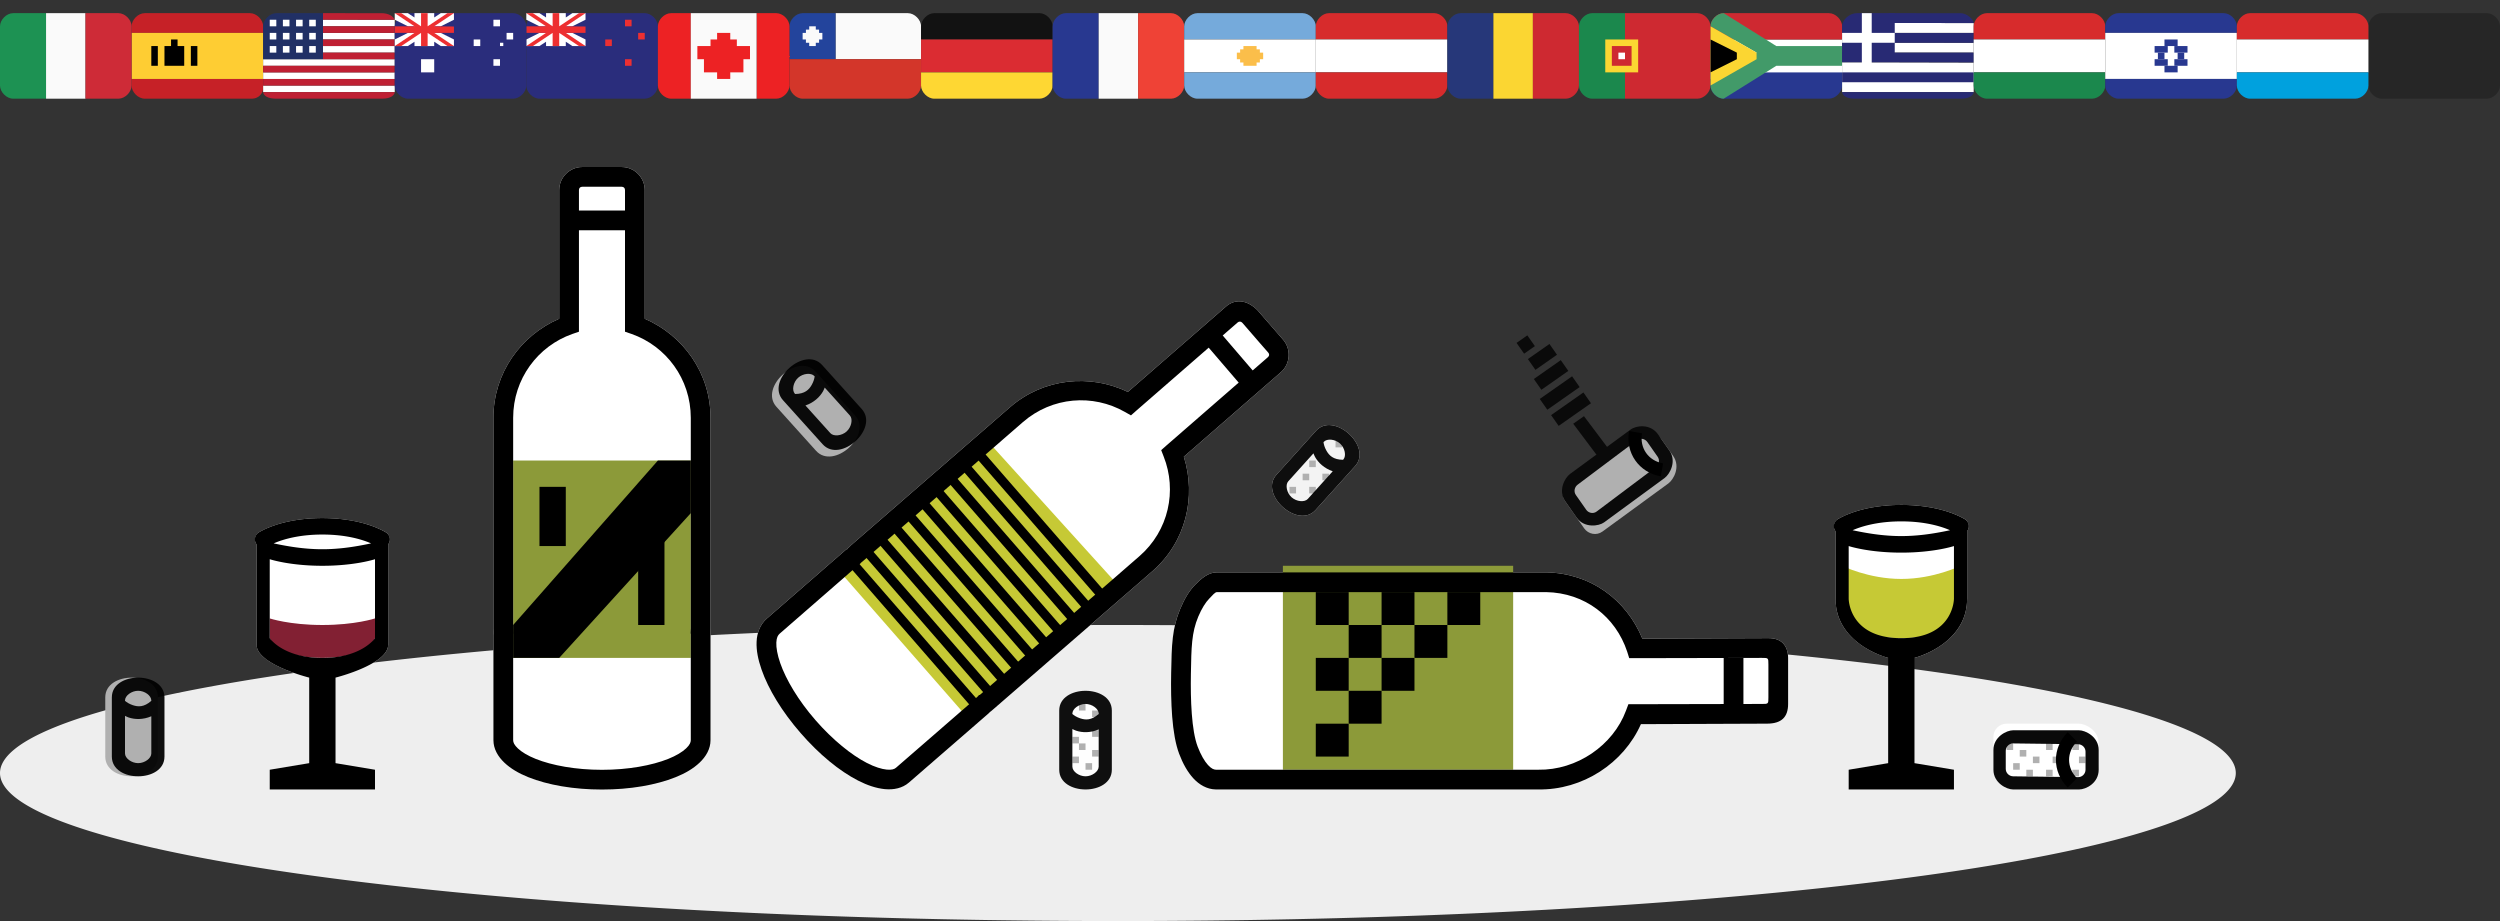 <?xml version="1.0" encoding="UTF-8" standalone="no"?>
<!-- Created with Inkscape (http://www.inkscape.org/) -->

<svg
   xmlns:dc="http://purl.org/dc/elements/1.1/"
   xmlns:cc="http://creativecommons.org/ns#"
   xmlns:rdf="http://www.w3.org/1999/02/22-rdf-syntax-ns#"
   xmlns:svg="http://www.w3.org/2000/svg"
   xmlns="http://www.w3.org/2000/svg"
   xmlns:sodipodi="http://sodipodi.sourceforge.net/DTD/sodipodi-0.dtd"
   xmlns:inkscape="http://www.inkscape.org/namespaces/inkscape"
   width="380"
   height="140"
   id="svg2"
   version="1.1"
   inkscape:version="0.48.2 r9819"
   sodipodi:docname="sprite.svg"
   inkscape:export-filename="../sprite@2x.png"
   inkscape:export-xdpi="180"
   inkscape:export-ydpi="180">
  <rect width="100%" height="100%" fill="#333333" stroke="none"/>
  <defs
     id="defs4">
    <inkscape:perspective
       sodipodi:type="inkscape:persp3d"
       inkscape:vp_x="0 : 400 : 1"
       inkscape:vp_y="0 : 1000 : 0"
       inkscape:vp_z="960 : 400 : 1"
       inkscape:persp3d-origin="480 : 266.66667 : 1"
       id="perspective3822" />
    <clipPath
       clipPathUnits="userSpaceOnUse"
       id="clipPath11799">
      <rect
         y="252.362"
         x="20"
         height="20"
         width="20"
         id="rect11801"
         style="color:#000000;fill:#e6e6e6;fill-opacity:1;fill-rule:nonzero;stroke:none;stroke-width:3;marker:none;visibility:visible;display:inline;overflow:visible;enable-background:accumulate"
         ry="10" />
    </clipPath>
    <clipPath
       clipPathUnits="userSpaceOnUse"
       id="clipPath11803">
      <rect
         y="252.362"
         x="20"
         height="20"
         width="20"
         id="rect11805"
         style="color:#000000;fill:#e6e6e6;fill-opacity:1;fill-rule:nonzero;stroke:none;stroke-width:3;marker:none;visibility:visible;display:inline;overflow:visible;enable-background:accumulate"
         ry="10" />
    </clipPath>
    <clipPath
       clipPathUnits="userSpaceOnUse"
       id="clipPath11807">
      <rect
         y="252.362"
         x="20"
         height="20"
         width="20"
         id="rect11809"
         style="color:#000000;fill:#e6e6e6;fill-opacity:1;fill-rule:nonzero;stroke:none;stroke-width:3;marker:none;visibility:visible;display:inline;overflow:visible;enable-background:accumulate"
         ry="10" />
    </clipPath>
  </defs>
  <sodipodi:namedview
     id="base"
     pagecolor="#ffffff"
     bordercolor="#666666"
     borderopacity="1.0"
     inkscape:pageopacity="0.0"
     inkscape:pageshadow="2"
     inkscape:zoom="1"
     inkscape:cx="337.00671"
     inkscape:cy="123.8355"
     inkscape:document-units="px"
     inkscape:current-layer="layer1"
     showgrid="false"
     inkscape:window-width="1280"
     inkscape:window-height="752"
     inkscape:window-x="0"
     inkscape:window-y="0"
     inkscape:window-maximized="1"
     showguides="true"
     inkscape:guide-bbox="true">
    <inkscape:grid
       type="xygrid"
       id="grid2985"
       empspacing="5"
       visible="true"
       enabled="true"
       snapvisiblegridlinesonly="true"
       color="#000000"
       opacity="0.063"
       empcolor="#000000"
       empopacity="0.125" />
  </sodipodi:namedview>
  <g
     inkscape:label="Layer 1"
     inkscape:groupmode="layer"
     id="layer1"
     transform="translate(0,-912.362)">
    <path
       sodipodi:type="arc"
       style="color:#000000;fill:#eeeeee;fill-opacity:1;fill-rule:nonzero;stroke:none;stroke-width:0;marker:none;visibility:visible;display:inline;overflow:visible;enable-background:accumulate"
       id="path14694"
       sodipodi:cx="160"
       sodipodi:cy="120"
       sodipodi:rx="160"
       sodipodi:ry="30"
       d="m 320,120 a 160,30 0 1 1 -320,0 160,30 0 1 1 320,0 z"
       transform="matrix(1.062,0,0,0.75,0,939.862)" />
    <path
       id="path14759"
       d="m 49,991.112 c -3.139,0 -5.538,0.523 -7.156,1.062 -1.619,0.539 -2.531,1.125 -2.531,1.125 -0.578,0.375 -0.731,1.266 -0.312,1.812 l 0,15.25 c 0,3 8,5 8,5 l 4,0 c 0,0 8,-2 8,-5 l 0,-15.25 c 0.419,-0.546 0.265,-1.438 -0.312,-1.812 0,0 -0.913,-0.586 -2.531,-1.125 C 54.538,991.635 52.139,991.112 49,991.112 z"
       style="fill:#ffffff;fill-opacity:1;stroke:none"
       inkscape:connector-curvature="0"
       sodipodi:nodetypes="ssccsccsccss" />
    <path
       inkscape:connector-curvature="0"
       id="path14756"
       d="m 289,989.112 c -3.139,0 -5.538,0.523 -7.156,1.062 -1.619,0.539 -2.531,1.125 -2.531,1.125 -0.578,0.375 -0.731,1.266 -0.312,1.812 l 0,10.25 c 0,7 8,9 8,9 l 4,0 c 0,0 8,-2 8,-9 l 0,-10.25 c 0.419,-0.546 0.265,-1.438 -0.312,-1.812 0,0 -0.913,-0.586 -2.531,-1.125 -1.619,-0.539 -4.017,-1.062 -7.156,-1.062 z"
       style="fill:#ffffff;fill-opacity:1;stroke:none"
       sodipodi:nodetypes="ssccsccsccss" />
    <path
       sodipodi:nodetypes="sccsccs"
       inkscape:connector-curvature="0"
       id="path14729"
       d="m 205.019,978.289 c -1.486,-1.338 -3.642,-1.933 -4.98,-0.447 l -6.022,6.688 c -1.338,1.486 -0.521,3.567 0.965,4.906 1.486,1.338 3.64,1.936 4.98,0.447 l 6.022,-6.688 c 1.338,-1.486 0.521,-3.568 -0.965,-4.906 z"
       style="color:#000000;fill:#ffffff;fill-opacity:0.941;fill-rule:nonzero;stroke:none;stroke-width:3;marker:none;visibility:visible;display:inline;overflow:visible;enable-background:accumulate" />
    <path
       style="color:#000000;fill:#ffffff;fill-opacity:0.941;fill-rule:nonzero;stroke:none;stroke-width:3;marker:none;visibility:visible;display:inline;overflow:visible;enable-background:accumulate"
       d="m 165,1017.362 c -2,0 -4,1 -4,3 l 0,9 c 0,2 2,3 4,3 2,0 4,-1 4,-3 l 0,-9 c 0,-2 -2,-3 -4,-3 z"
       id="path14727"
       inkscape:connector-curvature="0"
       sodipodi:nodetypes="sccsccs" />
    <path
       sodipodi:nodetypes="ccccccccccccsccc"
       inkscape:connector-curvature="0"
       id="path14725"
       d="m 185,999.362 c -1.334,-0.023 -2.437,0.965 -3.36,1.905 -0.923,0.94 -1.633,2.189 -2.25,3.656 -1.234,2.936 -1.299,5.447 -1.375,9.762 -0.075,4.315 0.088,9.292 1.219,12.268 0.565,1.488 1.266,2.748 2.156,3.719 0.89,0.971 2.072,1.664 3.406,1.688 l 49,0 c 6.785,0.118 13,-4 15.624,-9.925 l 19.156,-0.076 c 2.219,8e-4 3.219,-0.999 3.219,-2.999 l 0,-7 c -0.022,-1.868 -1,-3.008 -3,-3 l -19.156,0.076 c -2.429,-5.902 -7.856,-9.955 -14.64,-10.073 z"
       style="font-size:medium;font-style:normal;font-variant:normal;font-weight:normal;font-stretch:normal;text-indent:0;text-align:start;text-decoration:none;line-height:normal;letter-spacing:normal;word-spacing:normal;text-transform:none;direction:ltr;block-progression:tb;writing-mode:lr-tb;text-anchor:start;baseline-shift:baseline;color:#000000;fill:#ffffff;fill-opacity:1;stroke:none;stroke-width:3;marker:none;visibility:visible;display:inline;overflow:visible;enable-background:accumulate;font-family:Sans;-inkscape-font-specification:Sans" />
    <path
       sodipodi:nodetypes="ccccccccccccssscscccccccccccccc"
       inkscape:connector-curvature="0"
       id="path14723"
       d="m 186.156,959.125 -14.719,12.812 c -5.758,-2.771 -12.811,-2.113 -17.938,2.344 L 129.344,995.25 c -0.139,0.121 -0.253,0.261 -0.375,0.375 -0.036,0.033 -0.091,0.061 -0.125,0.094 -0.02,0.019 -0.043,0.044 -0.062,0.062 l 0.031,0.031 c -0.031,0.029 -0.14,0.074 -0.156,0.094 -0.077,0.095 0.042,-0.035 0.125,-0.125 -0.059,0.045 -0.124,0.07 -0.188,0.125 l -12.062,10.5 c -1.007,0.875 -1.474,2.184 -1.531,3.5 -0.057,1.316 0.226,2.715 0.75,4.219 1.047,3.007 3.106,6.399 5.938,9.656 2.832,3.257 5.887,5.763 8.719,7.219 1.416,0.728 2.783,1.186 4.094,1.312 1.311,0.126 2.649,-0.125 3.656,-1 l 12.094,-10.5 c 0.077,-0.067 0.105,-0.104 0.156,-0.156 0.01,-0.01 0.021,-0.023 0.031,-0.031 0.159,-0.133 0.07,-0.06 0.094,-0.094 l 0,-0.031 0.031,0.031 c 0.14,-0.113 0.287,-0.244 0.438,-0.375 l 24.156,-20.969 c 5.115,-4.447 6.704,-11.329 4.781,-17.406 l 14.75,-12.844 c 1.444,-1.255 1.599,-3.494 0.344,-4.938 l -3.938,-4.531 C 190,958.362 188,957.362 186.156,959.125 z"
       style="font-size:medium;font-style:normal;font-variant:normal;font-weight:normal;font-stretch:normal;text-indent:0;text-align:start;text-decoration:none;line-height:normal;letter-spacing:normal;word-spacing:normal;text-transform:none;direction:ltr;block-progression:tb;writing-mode:lr-tb;text-anchor:start;baseline-shift:baseline;color:#000000;fill:#ffffff;fill-opacity:1;stroke:none;stroke-width:3;marker:none;visibility:visible;display:inline;overflow:visible;enable-background:accumulate;font-family:Sans;-inkscape-font-specification:Sans" />
    <path
       inkscape:connector-curvature="0"
       id="path14721"
       d="m 88.5,937.75 c -1.913,0 -3.5,1.587 -3.5,3.5 l 0,19.562 c -5.859,2.532 -10,8.277 -10,15.062 l 0,32 c 0,0.203 0.024,0.356 0.031,0.531 0.002,0.062 -0.002,0.129 0,0.188 -0.004,-0.098 -0.008,-0.089 0,0.062 -0.005,0.073 -0.031,0.135 -0.031,0.219 l 0,16 c 0,1.334 0.701,2.499 1.656,3.406 0.956,0.907 2.178,1.627 3.656,2.219 2.957,1.183 6.871,1.875 11.188,1.875 4.316,0 8.231,-0.692 11.188,-1.875 1.478,-0.591 2.701,-1.312 3.656,-2.219 0.956,-0.907 1.656,-2.072 1.656,-3.406 l 0,-16 c 0,-0.115 -0.025,-0.173 -0.031,-0.25 8.5e-4,-0.019 -8.4e-4,-0.043 0,-0.062 8.4e-4,-0.02 -8.3e-4,-0.043 0,-0.062 -0.001,-0.015 0.001,-0.05 0,-0.062 0.007,-0.183 0.031,-0.362 0.031,-0.564 l 0,-32 c 0,-6.786 -4.141,-12.531 -10,-15.062 L 98,941.25 c 0,-1.913 -1.587,-3.5 -3.5,-3.5 z"
       style="font-size:medium;font-style:normal;font-variant:normal;font-weight:normal;font-stretch:normal;text-indent:0;text-align:start;text-decoration:none;line-height:normal;letter-spacing:normal;word-spacing:normal;text-transform:none;direction:ltr;block-progression:tb;writing-mode:lr-tb;text-anchor:start;baseline-shift:baseline;color:#000000;fill:#ffffff;fill-opacity:1;stroke:none;stroke-width:3;marker:none;visibility:visible;display:inline;overflow:visible;enable-background:accumulate;font-family:Sans;-inkscape-font-specification:Sans"
       sodipodi:nodetypes="sscsscccsscssscssccccsscsss" />
    <path
       sodipodi:nodetypes="sssssssss"
       inkscape:connector-curvature="0"
       id="path14692"
       d="m 305,1022.362 c -1.108,0 -2,0.892 -2,2 l 0,5 c 0,1.108 0.892,2 2,2 l 11,0 c 1.108,0 3,-1 3,-3 l 0,-3 c 0,-2 -2,-3 -3,-3 z"
       style="color:#000000;fill:#ffffff;fill-opacity:1;fill-rule:nonzero;stroke:none;stroke-width:2.5;marker:none;visibility:visible;display:inline;overflow:visible;enable-background:accumulate" />
    <path
       sodipodi:nodetypes="sccsccs"
       inkscape:connector-curvature="0"
       id="path6757"
       d="m 118.982,969.289 c 1.486,-1.338 3.642,-1.933 4.98,-0.447 l 6.022,6.688 c 1.338,1.486 0.521,3.567 -0.965,4.906 -1.486,1.338 -3.64,1.936 -4.98,0.447 l -6.022,-6.688 c -1.338,-1.486 -0.521,-3.568 0.965,-4.906 z"
       style="color:#000000;fill:#b0b0b0;fill-opacity:1;fill-rule:nonzero;stroke:none;stroke-width:3;marker:none;visibility:visible;display:inline;overflow:visible;enable-background:accumulate" />
    <path
       id="path8990"
       style="fill:#ffffff;fill-opacity:1;fill-rule:nonzero;stroke:none"
       d="m 300,918.868 -12.905,-0.015 0,1.5 12.905,0"
       inkscape:connector-curvature="0"
       sodipodi:nodetypes="cccc" />
    <rect
       style="color:#000000;fill:#ffffff;fill-opacity:1;fill-rule:nonzero;stroke:none;stroke-width:7;marker:none;visibility:visible;display:inline;overflow:visible;enable-background:accumulate"
       id="rect8859"
       width="20"
       height="6"
       x="260"
       y="918.362" />
    <path
       id="path208"
       style="fill:#c62127;fill-opacity:1;fill-rule:nonzero;stroke:none"
       d="m 20,925.362 c 0,1 1,2 2,2 l 16.3,0 C 39.239,927.362 40,926.624 40,925.713 l 0,-1.351 -20,0"
       inkscape:connector-curvature="0"
       sodipodi:nodetypes="cssscc" />
    <path
       id="path210"
       style="fill:#c62127;fill-opacity:1;fill-rule:nonzero;stroke:none"
       d="m 22,914.362 c -1,0 -2,1 -2,2 l 0,1 20,0 0,-1 c 0,-1 -1,-2 -2,-2"
       inkscape:connector-curvature="0"
       sodipodi:nodetypes="csccsc" />
    <path
       id="path212"
       style="fill:#fecd33;fill-opacity:1;fill-rule:nonzero;stroke:none"
       d="m 20,924.362 20,0 0,-7 -20,0 z"
       inkscape:connector-curvature="0"
       sodipodi:nodetypes="ccccc" />
    <rect
       style="color:#000000;fill:#000000;fill-opacity:1;fill-rule:nonzero;stroke:none;stroke-width:7;marker:none;visibility:visible;display:inline;overflow:visible;enable-background:accumulate"
       id="rect4555"
       width="3"
       height="3"
       x="25"
       y="919.362" />
    <rect
       y="919.362"
       x="29.01"
       height="3"
       width="0.99"
       id="rect4557"
       style="color:#000000;fill:#000000;fill-opacity:1;fill-rule:nonzero;stroke:none;stroke-width:7;marker:none;visibility:visible;display:inline;overflow:visible;enable-background:accumulate" />
    <rect
       style="color:#000000;fill:#000000;fill-opacity:1;fill-rule:nonzero;stroke:none;stroke-width:7;marker:none;visibility:visible;display:inline;overflow:visible;enable-background:accumulate"
       id="rect4559"
       width="0.99"
       height="3"
       x="23"
       y="919.362" />
    <rect
       y="918.362"
       x="26"
       height="1.96"
       width="0.99"
       id="rect4561"
       style="color:#000000;fill:#000000;fill-opacity:1;fill-rule:nonzero;stroke:none;stroke-width:7;marker:none;visibility:visible;display:inline;overflow:visible;enable-background:accumulate" />
    <path
       id="path1950"
       style="fill:#1d9253;fill-opacity:1;fill-rule:nonzero;stroke:none"
       d="m 2,914.362 c -1,0 -2,1 -2,2 l 0,9 c 0,1 1,2 2,2 l 5,0 0,-13"
       inkscape:connector-curvature="0"
       sodipodi:nodetypes="cssscc" />
    <path
       id="path1952"
       style="fill:#fafafa;fill-opacity:1;fill-rule:nonzero;stroke:none"
       d="m 7,927.362 6,0 0,-13 -6,0 z"
       inkscape:connector-curvature="0"
       sodipodi:nodetypes="ccccc" />
    <path
       id="path1954"
       style="fill:#ce2b37;fill-opacity:1;fill-rule:nonzero;stroke:none"
       d="m 13,914.362 0,13 5,0 c 1,0 2,-1 2,-2 l 0,-9 c 0,-1 -1,-2 -2,-2"
       inkscape:connector-curvature="0"
       sodipodi:nodetypes="ccsssc" />
    <path
       id="path1614"
       style="fill:#ffffff;fill-opacity:1;fill-rule:nonzero;stroke:none"
       d="m 40,921.364 0,1 20,0 0,-1 -20,0"
       inkscape:connector-curvature="0" />
    <path
       id="path1616"
       style="fill:#ffffff;fill-opacity:1;fill-rule:nonzero;stroke:none"
       d="m 49.095,920.362 10.905,0 0,-1.001 -10.905,0 z"
       inkscape:connector-curvature="0"
       sodipodi:nodetypes="ccccc" />
    <path
       id="path1618"
       style="fill:#ffffff;fill-opacity:1;fill-rule:nonzero;stroke:none"
       d="m 40,924.366 19.999,0 0,-1.001 -19.999,0 0,1.001 z"
       inkscape:connector-curvature="0" />
    <path
       id="path1620"
       style="fill:#ffffff;fill-opacity:1;fill-rule:nonzero;stroke:none"
       d="m 40,925.713 0,0.649 20,0 0,-0.995 -20,0 0,0.345"
       inkscape:connector-curvature="0"
       sodipodi:nodetypes="cccccc" />
    <path
       id="path1622"
       style="fill:#ffffff;fill-opacity:1;fill-rule:nonzero;stroke:none"
       d="m 60,915.362 -10.905,-0.01 0,1.001 10.905,0"
       inkscape:connector-curvature="0"
       sodipodi:nodetypes="cccc" />
    <path
       id="path1624"
       style="fill:#ffffff;fill-opacity:1;fill-rule:nonzero;stroke:none"
       d="m 49.095,918.36 10.905,0 0,-1.001 -10.905,0 z"
       inkscape:connector-curvature="0"
       sodipodi:nodetypes="ccccc" />
    <path
       id="path1626"
       style="fill:#bf2033;fill-opacity:1;fill-rule:nonzero;stroke:none"
       d="m 49.095,914.362 0,0.994 L 60,915.366 c -0.262,-0.585 -1,-1 -2,-1"
       inkscape:connector-curvature="0"
       sodipodi:nodetypes="cccc" />
    <path
       id="path1628"
       style="fill:#bf2033;fill-opacity:1;fill-rule:nonzero;stroke:none"
       d="m 49.095,917.359 10.905,0 0,-1.001 -10.905,0 z"
       inkscape:connector-curvature="0"
       sodipodi:nodetypes="ccccc" />
    <path
       id="path1630"
       style="fill:#bf2033;fill-opacity:1;fill-rule:nonzero;stroke:none"
       d="m 49.095,919.361 10.905,0 0,-1.001 -10.905,0 z"
       inkscape:connector-curvature="0"
       sodipodi:nodetypes="ccccc" />
    <path
       id="path1632"
       style="fill:#bf2033;fill-opacity:1;fill-rule:nonzero;stroke:none"
       d="m 49.095,921.364 10.905,0 0,-1.002 -10.905,0 z"
       inkscape:connector-curvature="0"
       sodipodi:nodetypes="ccccc" />
    <path
       id="path1634"
       style="fill:#bf2033;fill-opacity:1;fill-rule:nonzero;stroke:none"
       d="m 40,923.365 19.999,0 0,-1.001 -19.999,0 0,1.001 z"
       inkscape:connector-curvature="0" />
    <path
       id="path1636"
       style="fill:#bf2033;fill-opacity:1;fill-rule:nonzero;stroke:none"
       d="m 40,925.368 19.999,0 0,-1.001 -19.999,0 0,1.001 z"
       inkscape:connector-curvature="0" />
    <path
       id="path1638"
       style="fill:#bf2033;fill-opacity:1;fill-rule:nonzero;stroke:none"
       d="m 58,927.362 c 2,0 2,-1 2,-1 l -20,0 c 0,0 0,1 2,1"
       inkscape:connector-curvature="0"
       sodipodi:nodetypes="cccc" />
    <path
       id="path1640"
       style="fill:#213065;fill-opacity:1;fill-rule:nonzero;stroke:none"
       d="m 49.095,920.363 0,-6 L 42,914.362 c -1,0 -2,1 -2,2 l 1.6e-4,5.002 9.095,0 0,-1.002"
       inkscape:connector-curvature="0"
       sodipodi:nodetypes="cccczcc" />
    <rect
       style="color:#000000;fill:#ffffff;fill-opacity:1;fill-rule:nonzero;stroke:none;stroke-width:7;marker:none;visibility:visible;display:inline;overflow:visible;enable-background:accumulate"
       id="rect7256"
       width="1"
       height="1"
       x="41"
       y="919.362" />
    <rect
       y="919.362"
       x="43"
       height="1"
       width="1"
       id="rect7258"
       style="color:#000000;fill:#ffffff;fill-opacity:1;fill-rule:nonzero;stroke:none;stroke-width:7;marker:none;visibility:visible;display:inline;overflow:visible;enable-background:accumulate" />
    <rect
       style="color:#000000;fill:#ffffff;fill-opacity:1;fill-rule:nonzero;stroke:none;stroke-width:7;marker:none;visibility:visible;display:inline;overflow:visible;enable-background:accumulate"
       id="rect7260"
       width="1"
       height="1"
       x="45"
       y="919.362" />
    <rect
       y="919.362"
       x="47"
       height="1"
       width="1"
       id="rect7262"
       style="color:#000000;fill:#ffffff;fill-opacity:1;fill-rule:nonzero;stroke:none;stroke-width:7;marker:none;visibility:visible;display:inline;overflow:visible;enable-background:accumulate" />
    <rect
       y="917.362"
       x="41"
       height="1"
       width="1"
       id="rect7266"
       style="color:#000000;fill:#ffffff;fill-opacity:1;fill-rule:nonzero;stroke:none;stroke-width:7;marker:none;visibility:visible;display:inline;overflow:visible;enable-background:accumulate" />
    <rect
       style="color:#000000;fill:#ffffff;fill-opacity:1;fill-rule:nonzero;stroke:none;stroke-width:7;marker:none;visibility:visible;display:inline;overflow:visible;enable-background:accumulate"
       id="rect7268"
       width="1"
       height="1"
       x="43"
       y="917.362" />
    <rect
       y="917.362"
       x="45"
       height="1"
       width="1"
       id="rect7270"
       style="color:#000000;fill:#ffffff;fill-opacity:1;fill-rule:nonzero;stroke:none;stroke-width:7;marker:none;visibility:visible;display:inline;overflow:visible;enable-background:accumulate" />
    <rect
       style="color:#000000;fill:#ffffff;fill-opacity:1;fill-rule:nonzero;stroke:none;stroke-width:7;marker:none;visibility:visible;display:inline;overflow:visible;enable-background:accumulate"
       id="rect7272"
       width="1"
       height="1"
       x="47"
       y="917.362" />
    <rect
       style="color:#000000;fill:#ffffff;fill-opacity:1;fill-rule:nonzero;stroke:none;stroke-width:7;marker:none;visibility:visible;display:inline;overflow:visible;enable-background:accumulate"
       id="rect7274"
       width="1"
       height="1"
       x="41"
       y="915.362" />
    <rect
       y="915.362"
       x="43"
       height="1"
       width="1"
       id="rect7276"
       style="color:#000000;fill:#ffffff;fill-opacity:1;fill-rule:nonzero;stroke:none;stroke-width:7;marker:none;visibility:visible;display:inline;overflow:visible;enable-background:accumulate" />
    <rect
       style="color:#000000;fill:#ffffff;fill-opacity:1;fill-rule:nonzero;stroke:none;stroke-width:7;marker:none;visibility:visible;display:inline;overflow:visible;enable-background:accumulate"
       id="rect7278"
       width="1"
       height="1"
       x="45"
       y="915.362" />
    <rect
       y="915.362"
       x="47"
       height="1"
       width="1"
       id="rect7280"
       style="color:#000000;fill:#ffffff;fill-opacity:1;fill-rule:nonzero;stroke:none;stroke-width:7;marker:none;visibility:visible;display:inline;overflow:visible;enable-background:accumulate" />
    <path
       inkscape:connector-curvature="0"
       d="m 82,914.362 c -1,0 -2,1 -2,2 l 0,9 c 0,1 1,2 2,2 l 16,0 c 1,0 2,-1 2,-2 l 0,-9 c 0,-1 -1,-2 -2,-2"
       style="fill:#2a2d7c;fill-opacity:1;fill-rule:nonzero;stroke:none"
       id="path7385"
       sodipodi:nodetypes="ccsssssc" />
    <rect
       style="color:#000000;fill:#ed2f31;fill-opacity:1;fill-rule:nonzero;stroke:none;stroke-width:7;marker:none;visibility:visible;display:inline;overflow:visible;enable-background:accumulate"
       id="rect7441"
       width="1"
       height="1"
       x="95"
       y="921.362" />
    <rect
       y="918.362"
       x="92"
       height="1"
       width="1"
       id="rect7449"
       style="color:#000000;fill:#ed2f31;fill-opacity:1;fill-rule:nonzero;stroke:none;stroke-width:7;marker:none;visibility:visible;display:inline;overflow:visible;enable-background:accumulate" />
    <rect
       style="color:#000000;fill:#ed2f31;fill-opacity:1;fill-rule:nonzero;stroke:none;stroke-width:7;marker:none;visibility:visible;display:inline;overflow:visible;enable-background:accumulate"
       id="rect7451"
       width="1"
       height="1"
       x="97"
       y="917.362" />
    <rect
       y="915.362"
       x="95"
       height="1"
       width="1"
       id="rect7453"
       style="color:#000000;fill:#ed2f31;fill-opacity:1;fill-rule:nonzero;stroke:none;stroke-width:7;marker:none;visibility:visible;display:inline;overflow:visible;enable-background:accumulate" />
    <path
       style="color:#000000;fill:#ffffff;fill-opacity:1;fill-rule:nonzero;stroke:none;stroke-width:7;marker:none;visibility:visible;display:inline;overflow:visible;enable-background:accumulate"
       d="m 80,914.362 0,1 2,1 1,0 0,1 -1,0 -2,1 0,1 2,0 1,-0.656 0,0.656 3,0 0,-0.656 1,0.656 2,0 0,-1 -2,-1 -1,0 0,-1 1,0 2,-1 0,-1 -2,0 -1,0.656 0,-0.656 -3,0 0,0.656 -1,-0.656 -2,0 z"
       id="rect8235"
       inkscape:connector-curvature="0" />
    <path
       style="fill:#ed2f31;fill-opacity:1;fill-rule:nonzero;stroke:none"
       d="m 80,914.362 3,2 -3,0 0,1 3,0 -3,2 1,0 3,-2 0,2 1,0 0,-2 3,2 1,0 -3,-2 3,0 0,-0.969 -3,-0.031 3,-2 -1,0 -3,2 0,-2 -1,0 0,2 -3,-2 -1,0 z"
       id="path7435"
       inkscape:connector-curvature="0" />
    <path
       sodipodi:nodetypes="ccsssssc"
       id="path8272"
       style="fill:#2a2d7c;fill-opacity:1;fill-rule:nonzero;stroke:none"
       d="m 62,914.362 c -1,0 -2,1 -2,2 l 0,9 c 0,1 1,2 2,2 l 16,0 c 1,0 2,-1 2,-2 l 0,-9 c 0,-1 -1,-2 -2,-2"
       inkscape:connector-curvature="0" />
    <rect
       y="921.362"
       x="75"
       height="1"
       width="1"
       id="rect8274"
       style="color:#000000;fill:#ffffff;fill-opacity:1;fill-rule:nonzero;stroke:none;stroke-width:7;marker:none;visibility:visible;display:inline;overflow:visible;enable-background:accumulate" />
    <rect
       style="color:#000000;fill:#ffffff;fill-opacity:1;fill-rule:nonzero;stroke:none;stroke-width:7;marker:none;visibility:visible;display:inline;overflow:visible;enable-background:accumulate"
       id="rect8276"
       width="1"
       height="1"
       x="72"
       y="918.362" />
    <rect
       y="917.362"
       x="77"
       height="1"
       width="1"
       id="rect8278"
       style="color:#000000;fill:#ffffff;fill-opacity:1;fill-rule:nonzero;stroke:none;stroke-width:7;marker:none;visibility:visible;display:inline;overflow:visible;enable-background:accumulate" />
    <rect
       style="color:#000000;fill:#ffffff;fill-opacity:1;fill-rule:nonzero;stroke:none;stroke-width:7;marker:none;visibility:visible;display:inline;overflow:visible;enable-background:accumulate"
       id="rect8280"
       width="1"
       height="1"
       x="75"
       y="915.362" />
    <path
       inkscape:connector-curvature="0"
       id="path8282"
       d="m 60,914.362 0,1 2,1 1,0 0,1 -1,0 -2,1 0,1 2,0 1,-0.656 0,0.656 3,0 0,-0.656 1,0.656 2,0 0,-1 -2,-1 -1,0 0,-1 1,0 2,-1 0,-1 -2,0 -1,0.656 0,-0.656 -3,0 0,0.656 -1,-0.656 -2,0 z"
       style="color:#000000;fill:#ffffff;fill-opacity:1;fill-rule:nonzero;stroke:none;stroke-width:7;marker:none;visibility:visible;display:inline;overflow:visible;enable-background:accumulate" />
    <path
       inkscape:connector-curvature="0"
       id="path8284"
       d="m 60,914.362 3,2 -3,0 0,1 3,0 -3,2 1,0 3,-2 0,2 1,0 0,-2 3,2 1,0 -3,-2 3,0 0,-0.969 -3,-0.031 3,-2 -1,0 -3,2 0,-2 -1,0 0,2 -3,-2 -1,0 z"
       style="fill:#ed2f31;fill-opacity:1;fill-rule:nonzero;stroke:none" />
    <rect
       style="color:#000000;fill:#ffffff;fill-opacity:1;fill-rule:nonzero;stroke:none;stroke-width:7;marker:none;visibility:visible;display:inline;overflow:visible;enable-background:accumulate"
       id="rect8286"
       width="2"
       height="2"
       x="64"
       y="921.362" />
    <rect
       style="color:#000000;fill:#ffffff;fill-opacity:1;fill-rule:nonzero;stroke:none;stroke-width:7;marker:none;visibility:visible;display:inline;overflow:visible;enable-background:accumulate"
       id="rect8288"
       width="0.5"
       height="0.5"
       x="76"
       y="918.862" />
    <path
       id="path56"
       style="fill:#fafafa;fill-opacity:1;fill-rule:nonzero;stroke:none"
       d="m 127,914.362 0,7 13,0 0,-5 c 0,-1 -1,-2 -2,-2"
       inkscape:connector-curvature="0"
       sodipodi:nodetypes="cccsc" />
    <path
       id="path58"
       style="fill:#23449c;fill-opacity:1;fill-rule:nonzero;stroke:none"
       d="m 122,914.362 c -1,0 -2,1 -2,2 l 0,5 7,0 0,-7"
       inkscape:connector-curvature="0"
       sodipodi:nodetypes="csccc" />
    <path
       id="path60"
       style="fill:#d3362a;fill-opacity:1;fill-rule:nonzero;stroke:none"
       d="m 120,920.862 0,4.5 c 0,1 1,2 2,2 l 16,0 c 1,0 2,-1 2,-2 l 0,-4 -20,0"
       inkscape:connector-curvature="0"
       sodipodi:nodetypes="csssscc" />
    <path
       sodipodi:nodetypes="cssscc"
       inkscape:connector-curvature="0"
       d="m 102,914.362 c -1,0 -2,1 -2,2 l 0,9 c 0,1 1,2 2,2 l 3,0 0,-13"
       style="fill:#ed2224;fill-opacity:1;fill-rule:nonzero;stroke:none"
       id="path8331" />
    <path
       sodipodi:nodetypes="ccsssc"
       inkscape:connector-curvature="0"
       d="m 115,914.362 0,13 3,0 c 1,0 2,-1 2,-2 l 0,-9 c 0,-1 -1,-2 -2,-2"
       style="fill:#ed2224;fill-opacity:1;fill-rule:nonzero;stroke:none"
       id="path8335" />
    <path
       sodipodi:nodetypes="ccccc"
       inkscape:connector-curvature="0"
       d="m 105,927.362 10,0 0,-13 -10,0 z"
       style="fill:#fafafa;fill-opacity:1;fill-rule:nonzero;stroke:none"
       id="path8333" />
    <path
       style="color:#000000;fill:#ed2224;fill-opacity:1;fill-rule:nonzero;stroke:none;stroke-width:7;marker:none;visibility:visible;display:inline;overflow:visible;enable-background:accumulate"
       d="m 109,917.362 0,1 -1,0 0,1 -1,0 -1,0 0,2 1,0 0,2 2,0 0,1 2,0 0,-1 2,0 0,-2 1,0 0,-2 -1,0 -1,0 0,-1 -1,0 0,-1 z"
       id="rect8337"
       inkscape:connector-curvature="0"
       sodipodi:nodetypes="ccccccccccccccccccccccc" />
    <path
       style="color:#000000;fill:#fafafa;fill-opacity:1;fill-rule:nonzero;stroke:none;stroke-width:7;marker:none;visibility:visible;display:inline;overflow:visible;enable-background:accumulate"
       d="m 123,916.362 0,0.5 -0.5,0 0,0.5 -0.5,0 0,1 0.5,0 0,0.5 0.5,0 0,0.5 1,0 0,-0.5 0.5,0 0,-0.5 0.5,0 0,-1 -0.5,0 0,-0.5 -0.5,0 0,-0.5 -1,0 z"
       id="rect8348"
       inkscape:connector-curvature="0" />
    <path
       id="path1922"
       style="fill:#121212;fill-opacity:1;fill-rule:nonzero;stroke:none"
       d="m 142,914.362 c -1,0 -2,1 -2,2 l 0,2 20,0 0,-2 c 0,-1 -1,-2 -2,-2"
       inkscape:connector-curvature="0"
       sodipodi:nodetypes="ccccsc" />
    <path
       id="path1924"
       style="fill:#db2c32;fill-opacity:1;fill-rule:nonzero;stroke:none"
       d="m 140,923.362 20,0 0,-5 -20,0 0,5 z"
       inkscape:connector-curvature="0" />
    <path
       id="path1926"
       style="fill:#fed733;fill-opacity:1;fill-rule:nonzero;stroke:none"
       d="m 140,925.362 c 0,1 1,2 2,2 l 16,0 c 1,0 2,-1 2,-2 l 0,-2 -20,0"
       inkscape:connector-curvature="0"
       sodipodi:nodetypes="cssscc" />
    <path
       sodipodi:nodetypes="cssscc"
       inkscape:connector-curvature="0"
       d="m 162,914.362 c -1,0 -2,1 -2,2 l 0,9 c 0,1 1,2 2,2 l 5,0 0,-13"
       style="fill:#283890;fill-opacity:1;fill-rule:nonzero;stroke:none"
       id="path8381" />
    <path
       sodipodi:nodetypes="ccccc"
       inkscape:connector-curvature="0"
       d="m 167,927.362 6,0 0,-13 -6,0 z"
       style="fill:#fafafa;fill-opacity:1;fill-rule:nonzero;stroke:none"
       id="path8383" />
    <path
       sodipodi:nodetypes="ccsssc"
       inkscape:connector-curvature="0"
       d="m 173,914.362 0,13 5,0 c 1,0 2,-1 2,-2 l 0,-9 c 0,-1 -1,-2 -2,-2"
       style="fill:#ef4236;fill-opacity:1;fill-rule:nonzero;stroke:none"
       id="path8385" />
    <path
       sodipodi:nodetypes="ccccsc"
       inkscape:connector-curvature="0"
       d="m 182,914.362 c -1,0 -2,1 -2,2 l 0,2 20,0 0,-2 c 0,-1 -1,-2 -2,-2"
       style="fill:#75aadb;fill-opacity:1;fill-rule:nonzero;stroke:none"
       id="path8737" />
    <path
       inkscape:connector-curvature="0"
       d="m 180,923.362 20,0 0,-5 -20,0 0,5 z"
       style="fill:#ffffff;fill-opacity:1;fill-rule:nonzero;stroke:none"
       id="path8739" />
    <path
       sodipodi:nodetypes="cssscc"
       inkscape:connector-curvature="0"
       d="m 180,925.362 c 0,1 1,2 2,2 l 16,0 c 1,0 2,-1 2,-2 l 0,-2 -20,0"
       style="fill:#75aadb;fill-opacity:1;fill-rule:nonzero;stroke:none"
       id="path8741" />
    <path
       id="path8743"
       d="m 189,919.362 0,0.5 -0.5,0 0,0.5 -0.5,0 0,1 0.5,0 0,0.5 0.5,0 0,0.5 2,0 0,-0.5 0.5,0 0,-0.5 0.5,0 0,-1 -0.5,0 0,-0.5 -0.5,0 0,-0.5 z"
       style="color:#000000;fill:#fbbe4a;fill-opacity:1;fill-rule:nonzero;stroke:none;stroke-width:7;marker:none;visibility:visible;display:inline;overflow:visible;enable-background:accumulate"
       inkscape:connector-curvature="0"
       sodipodi:nodetypes="ccccccccccccccccccccc" />
    <path
       id="path8773"
       style="fill:#d72b2c;fill-opacity:1;fill-rule:nonzero;stroke:none"
       d="m 202,914.362 c -1,0 -2,1 -2,2 l 0,2 20,0 0,-2 c 0,-1 -1,-2 -2,-2"
       inkscape:connector-curvature="0"
       sodipodi:nodetypes="ccccsc" />
    <path
       id="path8775"
       style="fill:#ffffff;fill-opacity:1;fill-rule:nonzero;stroke:none"
       d="m 200,923.362 20,0 0,-5 -20,0 0,5 z"
       inkscape:connector-curvature="0" />
    <path
       id="path8777"
       style="fill:#d72b2c;fill-opacity:1;fill-rule:nonzero;stroke:none"
       d="m 200,925.362 c 0,1 1,2 2,2 l 16,0 c 1,0 2,-1 2,-2 l 0,-2 -20,0"
       inkscape:connector-curvature="0"
       sodipodi:nodetypes="cssscc" />
    <path
       id="path8805"
       style="fill:#263779;fill-opacity:1;fill-rule:nonzero;stroke:none"
       d="m 222,914.362 c -1,0 -2,1 -2,2 l 0,9 c 0,1 1,2 2,2 l 5,0 0,-13"
       inkscape:connector-curvature="0"
       sodipodi:nodetypes="cssscc" />
    <path
       id="path8807"
       style="fill:#fbd632;fill-opacity:1;fill-rule:nonzero;stroke:none"
       d="m 227,927.362 6,0 0,-13 -6,0 z"
       inkscape:connector-curvature="0"
       sodipodi:nodetypes="ccccc" />
    <path
       id="path8809"
       style="fill:#ce2931;fill-opacity:1;fill-rule:nonzero;stroke:none"
       d="m 233,914.362 0,13 5,0 c 1,0 2,-1 2,-2 l 0,-9 c 0,-1 -1,-2 -2,-2"
       inkscape:connector-curvature="0"
       sodipodi:nodetypes="ccsssc" />
    <path
       sodipodi:nodetypes="cssscc"
       inkscape:connector-curvature="0"
       d="m 242,914.362 c -1,0 -2,1 -2,2 l 0,9 c 0,1 1,2 2,2 l 5,0 0,-13"
       style="fill:#1b884d;fill-opacity:1;fill-rule:nonzero;stroke:none"
       id="path8811" />
    <path
       sodipodi:nodetypes="ccsssc"
       inkscape:connector-curvature="0"
       d="m 247,914.362 0,13 11,0 c 1,0 2,-1 2,-2 l 0,-9 c 0,-1 -1,-2 -2,-2"
       style="fill:#ce2931;fill-opacity:1;fill-rule:nonzero;stroke:none"
       id="path8815" />
    <rect
       style="color:#000000;fill:#fbd632;fill-opacity:1;fill-rule:nonzero;stroke:none;stroke-width:7;marker:none;visibility:visible;display:inline;overflow:visible;enable-background:accumulate"
       id="rect8817"
       width="5"
       height="5"
       x="244"
       y="918.362" />
    <rect
       y="919.362"
       x="245"
       height="3"
       width="3"
       id="rect8819"
       style="color:#000000;fill:#ce2931;fill-opacity:1;fill-rule:nonzero;stroke:none;stroke-width:7;marker:none;visibility:visible;display:inline;overflow:visible;enable-background:accumulate" />
    <rect
       style="color:#000000;fill:#ffffff;fill-opacity:1;fill-rule:nonzero;stroke:none;stroke-width:7;marker:none;visibility:visible;display:inline;overflow:visible;enable-background:accumulate"
       id="rect8823"
       width="1"
       height="1"
       x="246"
       y="920.362" />
    <path
       sodipodi:nodetypes="ccccsc"
       inkscape:connector-curvature="0"
       d="m 262,914.362 c -1,0 -2,1 -2,2 l 0,2 20,0 0,-2 c 0,-1 -1,-2 -2,-2"
       style="fill:#ce2931;fill-opacity:1;fill-rule:nonzero;stroke:none"
       id="path8839" />
    <path
       sodipodi:nodetypes="cssscc"
       inkscape:connector-curvature="0"
       d="m 260,925.362 c 0,1 1,2 2,2 l 16,0 c 1,0 2,-1 2,-2 l 0,-2 -20,0"
       style="fill:#283890;fill-opacity:1;fill-rule:nonzero;stroke:none"
       id="path8843" />
    <path
       id="path8845"
       style="fill:#429a69;fill-opacity:1;fill-rule:nonzero;stroke:none"
       d="m 260,916.362 7,4 -7,5 c 0,1 1,2 2,2 l 8,-5 10,0 0,-3 -10,0 -8,-5 c -1,0 -2,1 -2,2 z"
       inkscape:connector-curvature="0"
       sodipodi:nodetypes="cccccccccc" />
    <path
       style="fill:#fbd632;fill-opacity:1;stroke:none"
       d="m 260,916.362 7,4 0,1 -7,4 z"
       id="path8851"
       inkscape:connector-curvature="0"
       sodipodi:nodetypes="ccccc" />
    <path
       inkscape:connector-curvature="0"
       id="path8853"
       d="m 260,918.362 4,2 0,1 -4,2 z"
       style="fill:#000000;fill-opacity:1;stroke:none"
       sodipodi:nodetypes="ccccc" />
    <path
       style="fill:#282a74;fill-opacity:1;fill-rule:nonzero;stroke:none"
       d="m 287.094,917.362 0,0.75 0,0.75 12.906,0 0,-0.75 0,-0.75 -12.906,0 z"
       id="path8930"
       inkscape:connector-curvature="0" />
    <path
       sodipodi:nodetypes="cccc"
       inkscape:connector-curvature="0"
       d="m 300,915.868 -12.905,-0.015 0,1.5 12.905,0"
       style="fill:#ffffff;fill-opacity:1;fill-rule:nonzero;stroke:none"
       id="path8936" />
    <path
       sodipodi:nodetypes="cccc"
       inkscape:connector-curvature="0"
       d="m 287.095,914.362 0,1.495 12.905,0.01 c 0,-0.505 -1,-1.505 -2,-1.501"
       style="fill:#282a74;fill-opacity:1;fill-rule:nonzero;stroke:none"
       id="path8940" />
    <path
       inkscape:connector-curvature="0"
       id="path8988"
       d="m 280,920.362 0,1.5 20,0 0,-0.75 0,-0.75 z"
       style="fill:#282a74;fill-opacity:1;fill-rule:nonzero;stroke:none"
       sodipodi:nodetypes="cccccc" />
    <path
       sodipodi:nodetypes="cccczcc"
       inkscape:connector-curvature="0"
       d="m 288,920.363 0,-6 -5.745,-8e-4 c -1.128,0 -2.255,1 -2.255,2 l 1.8e-4,5.002 8,0 0,-1.002"
       style="fill:#282a74;fill-opacity:1;fill-rule:nonzero;stroke:none"
       id="path8954" />
    <path
       style="color:#000000;fill:#ffffff;fill-opacity:1;fill-rule:nonzero;stroke:none;stroke-width:7;marker:none;visibility:visible;display:inline;overflow:visible;enable-background:accumulate"
       d="m 283,914.362 0,3 -3,0 0,1.5 3,0 0,3.5 1.5,0 0,-3.5 3.5,0 0,-1.5 -3.5,0 0,-3 -1.5,0 z"
       id="rect8980"
       inkscape:connector-curvature="0" />
    <path
       id="path8994"
       style="fill:#ffffff;fill-opacity:1;fill-rule:nonzero;stroke:none"
       d="m 300,921.898 -19.999,-0.045 0,4.509 19.999,0"
       inkscape:connector-curvature="0"
       sodipodi:nodetypes="cccc" />
    <path
       inkscape:connector-curvature="0"
       id="path8992"
       d="m 280,923.362 0,0.75 0,0.75 20,0 0,-0.75 0,-0.75 -20,0 z"
       style="fill:#282a74;fill-opacity:1;fill-rule:nonzero;stroke:none" />
    <path
       style="fill:#282a74;fill-opacity:1;fill-rule:nonzero;stroke:none"
       d="m 280,926.362 c 0,0 0,1 2,1 l 16,0 c 2,0 2,-1 2,-1 z"
       id="path8934"
       inkscape:connector-curvature="0"
       sodipodi:nodetypes="csscc" />
    <path
       style="fill:#000000;fill-opacity:0.251;fill-rule:nonzero;stroke:none"
       d="m 378,914.362 c 1,0 2,1 2,2 l 0,9 c 0,1 -1,2 -2,2 l -5,0 -6,0 -5,0 c -1,0 -2,-1 -2,-2 l 0,-9 c 0,-1 1,-2 2,-2 l 5,0 6,0 5,0 z"
       id="path7082"
       inkscape:connector-curvature="0" />
    <rect
       y="962.362"
       x="-20"
       height="10"
       width="10"
       id="rect8735"
       style="color:#000000;fill:#eaece3;fill-opacity:1;fill-rule:nonzero;stroke:none;stroke-width:3;marker:none;visibility:visible;display:inline;overflow:visible;enable-background:accumulate"
       inkscape:export-filename="../missing.png"
       inkscape:export-xdpi="180"
       inkscape:export-ydpi="180" />
    <rect
       inkscape:export-ydpi="180"
       inkscape:export-xdpi="180"
       inkscape:export-filename="../missing.png"
       style="color:#000000;fill:#822033;fill-opacity:1;fill-rule:nonzero;stroke:none;stroke-width:3;marker:none;visibility:visible;display:inline;overflow:visible;enable-background:accumulate"
       id="rect7089"
       width="10"
       height="10"
       x="-20"
       y="932.362" />
    <rect
       y="942.362"
       x="-20"
       height="10"
       width="10"
       id="rect7091"
       style="color:#000000;fill:#8c9a39;fill-opacity:1;fill-rule:nonzero;stroke:none;stroke-width:3;marker:none;visibility:visible;display:inline;overflow:visible;enable-background:accumulate"
       inkscape:export-filename="../missing.png"
       inkscape:export-xdpi="180"
       inkscape:export-ydpi="180" />
    <rect
       inkscape:export-ydpi="180"
       inkscape:export-xdpi="180"
       inkscape:export-filename="../missing.png"
       style="color:#000000;fill:#c6c935;fill-opacity:1;fill-rule:nonzero;stroke:none;stroke-width:3;marker:none;visibility:visible;display:inline;overflow:visible;enable-background:accumulate"
       id="rect7093"
       width="10"
       height="10"
       x="-20"
       y="952.362" />
    <path
       sodipodi:nodetypes="ccccsc"
       inkscape:connector-curvature="0"
       d="m 318,914.362 c 1,0 2,1 2,2 l 0,2 -20,0 0,-2 c 0,-1 1,-2 2,-2"
       style="fill:#d72b2c;fill-opacity:1;fill-rule:nonzero;stroke:none"
       id="path7649" />
    <path
       inkscape:connector-curvature="0"
       d="m 320,923.362 -20,0 0,-5 20,0 0,5 z"
       style="fill:#ffffff;fill-opacity:1;fill-rule:nonzero;stroke:none"
       id="path7651" />
    <path
       sodipodi:nodetypes="cssscc"
       inkscape:connector-curvature="0"
       d="m 320,925.362 c 0,1 -1,2 -2,2 l -16,0 c -1,0 -2,-1 -2,-2 l 0,-2 20,0"
       style="fill:#1b884d;fill-opacity:1;fill-rule:nonzero;stroke:none"
       id="path7653" />
    <rect
       style="color:#000000;fill:#8c9a39;fill-opacity:1;fill-rule:nonzero;stroke:none;stroke-width:2;marker:none;visibility:visible;display:inline;overflow:visible;enable-background:accumulate"
       id="rect6716"
       width="27"
       height="30"
       x="78"
       y="982.362" />
    <path
       style="fill:#000000;fill-opacity:1;stroke:none"
       d="m 78,1007.362 22,-25 5,0 0,8 -20,22 -7,0 z"
       id="path6720"
       inkscape:connector-curvature="0"
       sodipodi:nodetypes="ccccccc" />
    <path
       sodipodi:nodetypes="sccsccssscscsscsccscc"
       inkscape:connector-curvature="0"
       id="path6724"
       d="m 119.982,968.289 c 1.486,-1.338 3.642,-1.933 4.98,-0.447 l 6.022,6.688 c 1.338,1.486 0.521,3.567 -0.965,4.906 -1.486,1.338 -3.64,1.936 -4.98,0.447 l -6.022,-6.688 c -1.338,-1.486 -0.521,-3.568 0.965,-4.906 z m 1.338,1.486 c -0.743,0.669 -0.994,1.885 -0.504,2.43 l 0.043,0.046 c 1.498,-0.02 2.11,-0.655 2.529,-1.395 0.293,-0.517 0.397,-0.965 0.443,-1.282 l -0.042,-0.046 c -0.491,-0.545 -1.726,-0.422 -2.469,0.247 z m 4.037,1.495 c -0.081,0.186 -0.143,0.372 -0.251,0.562 -0.489,0.863 -1.388,1.725 -2.68,2.161 l 3.785,4.203 c 0.491,0.545 1.726,0.422 2.469,-0.247 0.743,-0.669 0.994,-1.885 0.504,-2.43 z"
       style="color:#000000;fill:#000000;fill-opacity:0.941;fill-rule:nonzero;stroke:none;stroke-width:3;marker:none;visibility:visible;display:inline;overflow:visible;enable-background:accumulate" />
    <path
       style="color:#000000;fill:#c6c935;fill-opacity:1;fill-rule:nonzero;stroke:none;stroke-width:2;marker:none;visibility:visible;display:inline;overflow:visible;enable-background:accumulate"
       d="M 150.964,980.333 170,1001.362 l -23,20 -18.677,-21.348 z"
       id="rect6726"
       inkscape:connector-curvature="0"
       sodipodi:nodetypes="ccccc" />
    <path
       style="font-size:medium;font-style:normal;font-variant:normal;font-weight:normal;font-stretch:normal;text-indent:0;text-align:start;text-decoration:none;line-height:normal;letter-spacing:normal;word-spacing:normal;text-transform:none;direction:ltr;block-progression:tb;writing-mode:lr-tb;text-anchor:start;baseline-shift:baseline;color:#000000;fill:#000000;fill-opacity:1;stroke:none;stroke-width:3;marker:none;visibility:visible;display:inline;overflow:visible;enable-background:accumulate;font-family:Sans;-inkscape-font-specification:Sans"
       d="m 186.156,959.125 -14.719,12.812 c -5.758,-2.771 -12.811,-2.113 -17.938,2.344 L 129.344,995.25 c -0.139,0.121 -0.253,0.261 -0.375,0.375 -0.036,0.033 -0.091,0.061 -0.125,0.094 -0.02,0.019 -0.043,0.044 -0.062,0.062 l 0.031,0.031 c -0.031,0.029 -0.14,0.074 -0.156,0.094 -0.077,0.095 0.042,-0.035 0.125,-0.125 -0.059,0.045 -0.124,0.07 -0.188,0.125 l -12.062,10.5 c -1.007,0.875 -1.474,2.184 -1.531,3.5 -0.057,1.316 0.226,2.715 0.75,4.219 1.047,3.007 3.106,6.399 5.938,9.656 2.832,3.257 5.887,5.763 8.719,7.219 1.416,0.728 2.783,1.186 4.094,1.312 1.311,0.126 2.649,-0.125 3.656,-1 l 12.094,-10.5 c 0.077,-0.067 0.105,-0.104 0.156,-0.156 0.01,-0.01 0.021,-0.023 0.031,-0.031 0.159,-0.133 0.07,-0.06 0.094,-0.094 l 0,-0.031 0.031,0.031 c 0.14,-0.113 0.287,-0.244 0.438,-0.375 l 24.156,-20.969 c 5.115,-4.447 6.704,-11.329 4.781,-17.406 l 14.75,-12.844 c 1.444,-1.255 1.599,-3.494 0.344,-4.938 l -3.938,-4.531 C 190,958.362 188,957.362 186.156,959.125 z m 1.969,2.25 c 0.229,-0.199 0.52,-0.166 0.719,0.062 l 2.625,3.031 1.312,1.5 c 0.199,0.229 0.166,0.489 -0.062,0.688 l -15.406,13.406 -0.812,0.719 0.375,0.969 c 2.052,5.172 0.78,11.273 -3.688,15.156 l -24.156,21 c -0.038,0.033 -0.085,0.06 -0.125,0.094 l -0.094,0 -0.25,0.281 -0.031,0.031 -0.156,0.125 c 0.002,0.01 -0.102,0.142 -0.062,0.094 -0.006,0.01 -0.032,0.032 -0.031,0.031 l -12.094,10.5 c -0.247,0.215 -0.64,0.355 -1.406,0.281 -0.766,-0.074 -1.819,-0.393 -3,-1 -2.362,-1.214 -5.223,-3.517 -7.844,-6.531 -2.62,-3.014 -4.47,-6.148 -5.344,-8.656 -0.437,-1.254 -0.627,-2.356 -0.594,-3.125 0.034,-0.769 0.253,-1.129 0.5,-1.344 l 11.875,-10.344 0.188,-0.156 c 0.004,0 0.021,-0.023 0.031,-0.031 l 0.062,-0.031 0.062,-0.062 0.031,-0.031 c 0.139,-0.116 0.058,-0.05 0.094,-0.094 0.046,-0.044 0.08,-0.083 0.125,-0.125 0.112,-0.105 0.24,-0.191 0.344,-0.281 l 24.156,-21 c 4.468,-3.884 10.664,-4.314 15.5,-1.562 l 0.938,0.531 0.812,-0.719 z"
       id="path6713"
       inkscape:connector-curvature="0"
       sodipodi:nodetypes="ccccccccccccssscsccccccccccccccccccccccccccccccccccscsccccccccccccccc" />
    <path
       style="fill:#000000;fill-opacity:1;stroke:none"
       d="m 139,988.362 20,23 1,-1 -20,-23 z"
       id="path6729"
       inkscape:connector-curvature="0"
       sodipodi:nodetypes="ccccc" />
    <path
       sodipodi:nodetypes="ccccc"
       inkscape:connector-curvature="0"
       id="path6731"
       d="m 141,986.362 20,23 1,-1 -20,-23 z"
       style="fill:#000000;fill-opacity:1;stroke:none" />
    <path
       style="fill:#000000;fill-opacity:1;stroke:none"
       d="m 143,984.362 20,23 1,-1 -20,-23 z"
       id="path6733"
       inkscape:connector-curvature="0"
       sodipodi:nodetypes="ccccc" />
    <path
       sodipodi:nodetypes="ccccc"
       inkscape:connector-curvature="0"
       id="path6735"
       d="m 145,982.362 20,23 1,-1 -20,-23 z"
       style="fill:#000000;fill-opacity:1;stroke:none" />
    <path
       style="fill:#000000;fill-opacity:1;stroke:none"
       d="m 147,980.362 20,23 1,-1 -20,-23 z"
       id="path6737"
       inkscape:connector-curvature="0"
       sodipodi:nodetypes="ccccc" />
    <path
       sodipodi:nodetypes="ccccc"
       inkscape:connector-curvature="0"
       id="path6739"
       d="m 129,998.362 20,23 1,-1 -20,-23 z"
       style="fill:#000000;fill-opacity:1;stroke:none" />
    <path
       style="fill:#000000;fill-opacity:1;stroke:none"
       d="m 131,996.362 20,23 1,-1 -20,-23 z"
       id="path6741"
       inkscape:connector-curvature="0"
       sodipodi:nodetypes="ccccc" />
    <path
       sodipodi:nodetypes="ccccc"
       inkscape:connector-curvature="0"
       id="path6743"
       d="m 133,994.362 20,23 1,-1 -20,-23 z"
       style="fill:#000000;fill-opacity:1;stroke:none" />
    <path
       style="fill:#000000;fill-opacity:1;stroke:none"
       d="m 135,992.362 20,23 1,-1 -20,-23 z"
       id="path6745"
       inkscape:connector-curvature="0"
       sodipodi:nodetypes="ccccc" />
    <path
       sodipodi:nodetypes="ccccc"
       inkscape:connector-curvature="0"
       id="path6747"
       d="m 137,990.362 20,23 1,-1 -20,-23 z"
       style="fill:#000000;fill-opacity:1;stroke:none" />
    <rect
       style="color:#000000;fill:#000000;fill-opacity:1;fill-rule:nonzero;stroke:none;stroke-width:2;marker:none;visibility:visible;display:inline;overflow:visible;enable-background:accumulate"
       id="rect6749"
       width="4"
       height="9"
       x="82"
       y="986.362" />
    <rect
       y="992.362"
       x="97"
       height="15"
       width="4"
       id="rect6753"
       style="color:#000000;fill:#000000;fill-opacity:1;fill-rule:nonzero;stroke:none;stroke-width:2;marker:none;visibility:visible;display:inline;overflow:visible;enable-background:accumulate" />
    <rect
       style="color:#000000;fill:#b0b0b0;fill-opacity:1;fill-rule:nonzero;stroke:none;stroke-width:2;marker:none;visibility:visible;display:inline;overflow:visible;enable-background:accumulate"
       id="rect6759"
       width="1"
       height="1"
       x="199"
       y="982.362" />
    <rect
       y="986.362"
       x="199"
       height="1"
       width="1"
       id="rect6761"
       style="color:#000000;fill:#b0b0b0;fill-opacity:1;fill-rule:nonzero;stroke:none;stroke-width:2;marker:none;visibility:visible;display:inline;overflow:visible;enable-background:accumulate" />
    <rect
       style="color:#000000;fill:#b0b0b0;fill-opacity:1;fill-rule:nonzero;stroke:none;stroke-width:2;marker:none;visibility:visible;display:inline;overflow:visible;enable-background:accumulate"
       id="rect6763"
       width="1"
       height="1"
       x="198"
       y="984.362" />
    <rect
       y="986.362"
       x="196"
       height="1"
       width="1"
       id="rect6765"
       style="color:#000000;fill:#b0b0b0;fill-opacity:1;fill-rule:nonzero;stroke:none;stroke-width:2;marker:none;visibility:visible;display:inline;overflow:visible;enable-background:accumulate" />
    <rect
       y="979.362"
       x="203"
       height="1"
       width="1"
       id="rect6769"
       style="color:#000000;fill:#b0b0b0;fill-opacity:1;fill-rule:nonzero;stroke:none;stroke-width:2;marker:none;visibility:visible;display:inline;overflow:visible;enable-background:accumulate" />
    <rect
       style="color:#000000;fill:#8c9a39;fill-opacity:1;fill-rule:nonzero;stroke:none;stroke-width:2;marker:none;visibility:visible;display:inline;overflow:visible;enable-background:accumulate"
       id="rect6771"
       width="35"
       height="31"
       x="195"
       y="998.362" />
    <rect
       style="color:#000000;fill:#000000;fill-opacity:1;fill-rule:nonzero;stroke:none;stroke-width:2;marker:none;visibility:visible;display:inline;overflow:visible;enable-background:accumulate"
       id="rect6773"
       width="5"
       height="5"
       x="205"
       y="1007.362" />
    <rect
       y="1002.362"
       x="210"
       height="5"
       width="5"
       id="rect6775"
       style="color:#000000;fill:#000000;fill-opacity:1;fill-rule:nonzero;stroke:none;stroke-width:2;marker:none;visibility:visible;display:inline;overflow:visible;enable-background:accumulate" />
    <rect
       style="color:#000000;fill:#000000;fill-opacity:1;fill-rule:nonzero;stroke:none;stroke-width:2;marker:none;visibility:visible;display:inline;overflow:visible;enable-background:accumulate"
       id="rect6777"
       width="5"
       height="5"
       x="200"
       y="1002.362" />
    <rect
       y="1012.362"
       x="200"
       height="5"
       width="5"
       id="rect6779"
       style="color:#000000;fill:#000000;fill-opacity:1;fill-rule:nonzero;stroke:none;stroke-width:2;marker:none;visibility:visible;display:inline;overflow:visible;enable-background:accumulate" />
    <rect
       style="color:#000000;fill:#000000;fill-opacity:1;fill-rule:nonzero;stroke:none;stroke-width:2;marker:none;visibility:visible;display:inline;overflow:visible;enable-background:accumulate"
       id="rect6781"
       width="5"
       height="5"
       x="205"
       y="1017.362" />
    <rect
       y="1022.362"
       x="200"
       height="5"
       width="5"
       id="rect6783"
       style="color:#000000;fill:#000000;fill-opacity:1;fill-rule:nonzero;stroke:none;stroke-width:2;marker:none;visibility:visible;display:inline;overflow:visible;enable-background:accumulate" />
    <rect
       style="color:#000000;fill:#000000;fill-opacity:1;fill-rule:nonzero;stroke:none;stroke-width:2;marker:none;visibility:visible;display:inline;overflow:visible;enable-background:accumulate"
       id="rect6785"
       width="5"
       height="5"
       x="210"
       y="1012.362" />
    <rect
       y="1007.362"
       x="215"
       height="5"
       width="5"
       id="rect6787"
       style="color:#000000;fill:#000000;fill-opacity:1;fill-rule:nonzero;stroke:none;stroke-width:2;marker:none;visibility:visible;display:inline;overflow:visible;enable-background:accumulate" />
    <rect
       style="color:#000000;fill:#000000;fill-opacity:1;fill-rule:nonzero;stroke:none;stroke-width:2;marker:none;visibility:visible;display:inline;overflow:visible;enable-background:accumulate"
       id="rect6789"
       width="5"
       height="5"
       x="220"
       y="1002.362" />
    <rect
       style="color:#000000;fill:#000000;fill-opacity:1;fill-rule:nonzero;stroke:none;stroke-width:2;marker:none;visibility:visible;display:inline;overflow:visible;enable-background:accumulate"
       id="rect6791"
       width="3"
       height="8"
       x="262"
       y="1012.362" />
    <rect
       style="color:#000000;fill:#000000;fill-opacity:1;fill-rule:nonzero;stroke:none;stroke-width:2;marker:none;visibility:visible;display:inline;overflow:visible;enable-background:accumulate"
       id="rect6793"
       width="9"
       height="3"
       x="87"
       y="944.362" />
    <path
       style="fill:#000000;fill-opacity:1;stroke:none"
       d="m 183,964.362 6,7 2,-2 -6,-7 z"
       id="path6795"
       inkscape:connector-curvature="0"
       sodipodi:nodetypes="ccccc" />
    <path
       style="font-size:medium;font-style:normal;font-variant:normal;font-weight:normal;font-stretch:normal;text-indent:0;text-align:start;text-decoration:none;line-height:normal;letter-spacing:normal;word-spacing:normal;text-transform:none;direction:ltr;block-progression:tb;writing-mode:lr-tb;text-anchor:start;baseline-shift:baseline;color:#000000;fill:#000000;fill-opacity:1;stroke:none;stroke-width:3;marker:none;visibility:visible;display:inline;overflow:visible;enable-background:accumulate;font-family:Sans;-inkscape-font-specification:Sans"
       d="m 185,999.362 c -1.334,-0.023 -2.437,0.965 -3.36,1.905 -0.923,0.94 -1.633,2.189 -2.25,3.656 -1.234,2.936 -1.299,5.447 -1.375,9.762 -0.075,4.315 0.088,9.292 1.219,12.268 0.565,1.488 1.266,2.748 2.156,3.719 0.89,0.971 2.072,1.664 3.406,1.688 l 49,0 c 6.785,0.118 13,-4 15.624,-9.925 l 19.156,-0.076 c 2.219,8e-4 3.219,-0.999 3.219,-2.999 l 0,-7 c -0.022,-1.868 -1,-3.008 -3,-3 l -19.156,0.076 c -2.429,-5.902 -7.856,-9.955 -14.64,-10.073 z m 50,3 c 5.919,0.103 10.575,3.761 12.328,9.041 l 0.313,1 1.062,0 19.094,-0.041 c 1,-3e-4 1,-3e-4 1,1 l 0,5 c 0,1 0,1 -1,1 l -19.219,0.041 -1.062,0 -0.375,1 c -1.936,5.216 -7.425,9.06 -13.344,8.957 l -48.968,-8e-4 c -0.328,-0.01 -0.699,-0.151 -1.219,-0.719 -0.52,-0.568 -1.091,-1.54 -1.562,-2.781 -0.943,-2.483 -1.101,-7.119 -1.031,-11.112 0.07,-3.993 0.095,-6.22 1.125,-8.668 0.515,-1.224 1.117,-2.17 1.656,-2.719 0.54,-0.549 0.875,-1.004 1.203,-0.998 z"
       id="path6717"
       inkscape:connector-curvature="0"
       sodipodi:nodetypes="ccccccccccccsccccccccsccccccccsccscc" />
    <rect
       style="color:#000000;fill:#b0b0b0;fill-opacity:1;fill-rule:nonzero;stroke:none;stroke-width:2;marker:none;visibility:visible;display:inline;overflow:visible;enable-background:accumulate"
       id="rect6797"
       width="1"
       height="1"
       x="201"
       y="984.362" />
    <path
       style="color:#000000;fill:#000000;fill-opacity:0.941;fill-rule:nonzero;stroke:none;stroke-width:3;marker:none;visibility:visible;display:inline;overflow:visible;enable-background:accumulate"
       d="m 205.019,978.289 c -1.486,-1.338 -3.642,-1.933 -4.98,-0.447 l -6.022,6.688 c -1.338,1.486 -0.521,3.567 0.965,4.906 1.486,1.338 3.64,1.936 4.98,0.447 l 6.022,-6.688 c 1.338,-1.486 0.521,-3.568 -0.965,-4.906 z m -1.338,1.486 c 0.743,0.669 0.994,1.885 0.504,2.43 l -0.043,0.046 c -1.498,-0.02 -2.11,-0.655 -2.529,-1.395 -0.293,-0.517 -0.397,-0.965 -0.443,-1.282 l 0.042,-0.046 c 0.491,-0.545 1.726,-0.422 2.469,0.247 z m -4.037,1.495 c 0.081,0.186 0.143,0.372 0.251,0.562 0.489,0.863 1.388,1.725 2.68,2.161 l -3.785,4.203 c -0.491,0.545 -1.726,0.422 -2.469,-0.247 -0.743,-0.669 -0.994,-1.885 -0.504,-2.43 z"
       id="path6714"
       inkscape:connector-curvature="0"
       sodipodi:nodetypes="sccsccssscscsscsccscc" />
    <path
       style="fill:#822033;fill-opacity:1;stroke:none"
       d="m 41,1009.362 c 0,0 1,3 8,3 7,0 8,-3 8,-3 l 0,-3 c 0,0 -3,1 -8,1 -5,0 -8,-1 -8,-1 z"
       id="path6806"
       inkscape:connector-curvature="0"
       sodipodi:nodetypes="czcczcc" />
    <path
       style="fill:#000000;fill-opacity:1;stroke:none"
       d="m 49,991.112 c -3.139,0 -5.538,0.523 -7.156,1.062 -1.619,0.539 -2.531,1.125 -2.531,1.125 A 1.252,1.252 0 0 0 39,995.112 l 0,15.25 c 0,3 8,5 8,5 l 0,13 -6,1 0,3 16,0 0,-3 -6,-1 0,-13 c 0,0 8,-2 8,-5 l 0,-15.25 a 1.252,1.252 0 0 0 -0.312,-1.812 c 0,0 -0.913,-0.586 -2.531,-1.125 C 54.538,991.635 52.139,991.112 49,991.112 z m 0,2.5 c 2.861,0 4.962,0.477 6.344,0.938 0.447,0.149 0.775,0.284 1.062,0.406 -5.53,1.185 -9.283,1.185 -14.812,0 0.288,-0.122 0.616,-0.257 1.062,-0.406 1.381,-0.461 3.483,-0.938 6.344,-0.938 z m -8,3.75 c 0,0 3,1 8,1 5,0 8,-1 8,-1 l 0,12 c 0,0 -2,3 -8,3 -6,0 -8,-3 -8,-3 l 0,-12 z"
       id="path6799"
       inkscape:connector-curvature="0" />
    <path
       sodipodi:nodetypes="czcczcc"
       inkscape:connector-curvature="0"
       id="path6840"
       d="m 280,1006.362 c 0,0 2,3 9,3 7,0 9,-3 9,-3 l 0,-8 c 0,0 -4,2 -9,2 -5,0 -9,-2 -9,-2 z"
       style="fill:#c6c935;fill-opacity:1;stroke:none" />
    <path
       style="fill:#000000;fill-opacity:1;stroke:none"
       d="m 289,989.112 c -3.139,0 -5.538,0.523 -7.156,1.062 -1.619,0.539 -2.531,1.125 -2.531,1.125 A 1.252,1.252 0 0 0 279,993.112 l 0,10.25 c 0,7 8,9 8,9 l 0,16 -6,1 0,3 16,0 0,-3 -6,-1 0,-16 c 0,0 8,-2 8,-9 l 0,-10.25 a 1.252,1.252 0 0 0 -0.312,-1.812 c 0,0 -0.913,-0.586 -2.531,-1.125 -1.619,-0.539 -4.017,-1.062 -7.156,-1.062 z m 0,2.5 c 2.861,0 4.962,0.477 6.344,0.938 0.447,0.149 0.775,0.284 1.062,0.406 -5.53,1.185 -9.283,1.185 -14.812,0 0.288,-0.122 0.616,-0.257 1.062,-0.406 1.381,-0.461 3.483,-0.938 6.344,-0.938 z m -8,3.75 c 0,0 3,1 8,1 5,0 8,-1 8,-1 l 0,8 c 0,0 0,6 -8,6 -8,0 -8,-6 -8,-6 l 0,-8 z"
       id="path6842"
       inkscape:connector-curvature="0" />
    <path
       sodipodi:nodetypes="sccsccs"
       inkscape:connector-curvature="0"
       id="path6850"
       d="m 20,1015.362 c -2,0 -4,1 -4,3 l 0,9 c 0,2 2,3 4,3 2,0 4,-1 4,-3 l 0,-9 c 0,-2 -2,-3 -4,-3 z"
       style="color:#000000;fill:#b0b0b0;fill-opacity:1;fill-rule:nonzero;stroke:none;stroke-width:3;marker:none;visibility:visible;display:inline;overflow:visible;enable-background:accumulate" />
    <path
       style="color:#000000;fill:#000000;fill-opacity:0.941;fill-rule:nonzero;stroke:none;stroke-width:3;marker:none;visibility:visible;display:inline;overflow:visible;enable-background:accumulate"
       d="m 21,1015.362 c -2,0 -4,1 -4,3 l 0,9 c 0,2 2,3 4,3 2,0 4,-1 4,-3 l 0,-9 c 0,-2 -2,-3 -4,-3 z m 0,2 c 1,0 2,0.735 2,1.469 l 0,0.062 c -1.127,0.988 -2.007,0.925 -2.812,0.656 -0.564,-0.188 -0.941,-0.451 -1.188,-0.656 l 0,-0.062 c 0,-0.733 1,-1.469 2,-1.469 z m -2,3.812 c 0.185,0.084 0.355,0.181 0.562,0.25 0.941,0.314 2.186,0.353 3.438,-0.188 l 0,5.656 c 2e-5,0.733 -1,1.469 -2,1.469 -1,0 -2,-0.735 -2,-1.469 z"
       id="path6852"
       inkscape:connector-curvature="0"
       sodipodi:nodetypes="sccsccssscscsscsccscc" />
    <rect
       style="color:#000000;fill:#b0b0b0;fill-opacity:1;fill-rule:nonzero;stroke:none;stroke-width:2;marker:none;visibility:visible;display:inline;overflow:visible;enable-background:accumulate"
       id="rect6858"
       width="1"
       height="1"
       x="163"
       y="1024.362" />
    <rect
       y="1025.362"
       x="164"
       height="1"
       width="1"
       id="rect6860"
       style="color:#000000;fill:#b0b0b0;fill-opacity:1;fill-rule:nonzero;stroke:none;stroke-width:2;marker:none;visibility:visible;display:inline;overflow:visible;enable-background:accumulate" />
    <rect
       style="color:#000000;fill:#b0b0b0;fill-opacity:1;fill-rule:nonzero;stroke:none;stroke-width:2;marker:none;visibility:visible;display:inline;overflow:visible;enable-background:accumulate"
       id="rect6862"
       width="1"
       height="1"
       x="165"
       y="1028.362" />
    <rect
       y="1026.362"
       x="166"
       height="1"
       width="1"
       id="rect6864"
       style="color:#000000;fill:#b0b0b0;fill-opacity:1;fill-rule:nonzero;stroke:none;stroke-width:2;marker:none;visibility:visible;display:inline;overflow:visible;enable-background:accumulate" />
    <rect
       style="color:#000000;fill:#b0b0b0;fill-opacity:1;fill-rule:nonzero;stroke:none;stroke-width:2;marker:none;visibility:visible;display:inline;overflow:visible;enable-background:accumulate"
       id="rect6866"
       width="1"
       height="1"
       x="166"
       y="1023.362" />
    <rect
       y="1020.362"
       x="166"
       height="1"
       width="1"
       id="rect6868"
       style="color:#000000;fill:#b0b0b0;fill-opacity:1;fill-rule:nonzero;stroke:none;stroke-width:2;marker:none;visibility:visible;display:inline;overflow:visible;enable-background:accumulate" />
    <rect
       style="color:#000000;fill:#b0b0b0;fill-opacity:1;fill-rule:nonzero;stroke:none;stroke-width:2;marker:none;visibility:visible;display:inline;overflow:visible;enable-background:accumulate"
       id="rect6870"
       width="1"
       height="1"
       x="164"
       y="1019.362" />
    <rect
       y="1027.362"
       x="163"
       height="1"
       width="1"
       id="rect6872"
       style="color:#000000;fill:#b0b0b0;fill-opacity:1;fill-rule:nonzero;stroke:none;stroke-width:2;marker:none;visibility:visible;display:inline;overflow:visible;enable-background:accumulate" />
    <path
       sodipodi:nodetypes="sccsccssscscsscsccscc"
       inkscape:connector-curvature="0"
       id="path6856"
       d="m 165,1017.362 c -2,0 -4,1 -4,3 l 0,9 c 0,2 2,3 4,3 2,0 4,-1 4,-3 l 0,-9 c 0,-2 -2,-3 -4,-3 z m 0,2 c 1,0 2,0.735 2,1.469 l 0,0.062 c -1.127,0.988 -2.007,0.925 -2.812,0.656 -0.564,-0.188 -0.941,-0.451 -1.188,-0.656 l 0,-0.062 c 0,-0.733 1,-1.469 2,-1.469 z m -2,3.812 c 0.185,0.084 0.355,0.181 0.562,0.25 0.941,0.314 2.186,0.353 3.438,-0.188 l 0,5.656 c 2e-5,0.733 -1,1.469 -2,1.469 -1,0 -2,-0.735 -2,-1.469 z"
       style="color:#000000;fill:#000000;fill-opacity:0.941;fill-rule:nonzero;stroke:none;stroke-width:3;marker:none;visibility:visible;display:inline;overflow:visible;enable-background:accumulate" />
    <path
       style="color:#000000;fill:#b0b0b0;fill-opacity:1;fill-rule:nonzero;stroke:none;stroke-width:2.5;marker:none;visibility:visible;display:inline;overflow:visible;enable-background:accumulate"
       d="m 243.574,993.158 c -0.895,0.653 -2.15,0.416 -2.785,-0.491 l -2.868,-4.096 c -0.635,-0.908 -0.404,-2.132 0.491,-2.785 l 10.011,-7.309 c 0.895,-0.653 3.031,-0.901 4.178,0.737 l 1.721,2.458 c 1.147,1.638 0.071,3.588 -0.737,4.178 z"
       id="path14696"
       inkscape:connector-curvature="0"
       sodipodi:nodetypes="sssssssss" />
    <path
       sodipodi:nodetypes="ssssssssssssssssss"
       inkscape:connector-curvature="0"
       id="path14698"
       d="m 243.82,991.765 c -0.807,0.591 -3.031,0.901 -4.178,-0.737 l -1.721,-2.458 c -1.147,-1.638 -0.07,-3.587 0.737,-4.178 l 9.192,-6.736 c 0.894,-0.655 3.031,-0.901 4.178,0.737 l 1.721,2.457 c 1.147,1.638 0.07,3.587 -0.737,4.178 z m -1.147,-1.639 9.017,-6.766 c 0.492,-0.369 0.629,-1.062 0.276,-1.567 l -1.577,-2.253 c -0.353,-0.504 -1.074,-0.646 -1.567,-0.276 l -9.017,6.766 c -0.492,0.37 -0.629,1.063 -0.276,1.567 l 1.577,2.253 c 0.353,0.504 1.074,0.646 1.567,0.276 z"
       style="color:#000000;fill:#0a0a0a;fill-opacity:1;fill-rule:nonzero;stroke:none;stroke-width:2.5;marker:none;visibility:visible;display:inline;overflow:visible;enable-background:accumulate" />
    <path
       sodipodi:nodetypes="cc"
       inkscape:connector-curvature="0"
       id="path14700"
       d="m 252.619,983.784 c -2.785,-0.491 -4.506,-2.949 -4.015,-5.734"
       style="fill:none;stroke:#000000;stroke-width:2;stroke-linecap:butt;stroke-linejoin:miter;stroke-miterlimit:4;stroke-opacity:1;stroke-dasharray:none" />
    <path
       transform="matrix(0.819,-0.574,-0.574,-0.819,0,0)"
       style="color:#000000;fill:#0a0a0a;fill-opacity:1;fill-rule:nonzero;stroke:none;stroke-width:0;marker:none;visibility:visible;display:inline;overflow:visible;enable-background:accumulate"
       d="m -364.489,-944.403 2,0 -0.246,7.393 -2,0 z"
       id="rect14702"
       inkscape:connector-curvature="0"
       sodipodi:nodetypes="ccccc" />
    <rect
       style="color:#000000;fill:#0a0a0a;fill-opacity:1;fill-rule:nonzero;stroke:none;stroke-width:0;marker:none;visibility:visible;display:inline;overflow:visible;enable-background:accumulate"
       id="rect14704"
       width="6"
       height="2"
       x="-366.735"
       y="-936.01"
       transform="matrix(0.819,-0.574,-0.574,-0.819,0,0)" />
    <rect
       y="-933.01"
       x="-366.735"
       height="2"
       width="6"
       id="rect14706"
       style="color:#000000;fill:#0a0a0a;fill-opacity:1;fill-rule:nonzero;stroke:none;stroke-width:0;marker:none;visibility:visible;display:inline;overflow:visible;enable-background:accumulate"
       transform="matrix(0.819,-0.574,-0.574,-0.819,0,0)" />
    <rect
       style="color:#000000;fill:#0a0a0a;fill-opacity:1;fill-rule:nonzero;stroke:none;stroke-width:0;marker:none;visibility:visible;display:inline;overflow:visible;enable-background:accumulate"
       id="rect14708"
       width="5"
       height="2"
       x="-365.735"
       y="-930.01"
       transform="matrix(0.819,-0.574,-0.574,-0.819,0,0)" />
    <rect
       y="-927.01"
       x="-364.735"
       height="2"
       width="4"
       id="rect14710"
       style="color:#000000;fill:#0a0a0a;fill-opacity:1;fill-rule:nonzero;stroke:none;stroke-width:0;marker:none;visibility:visible;display:inline;overflow:visible;enable-background:accumulate"
       transform="matrix(0.819,-0.574,-0.574,-0.819,0,0)" />
    <rect
       style="color:#000000;fill:#0a0a0a;fill-opacity:1;fill-rule:nonzero;stroke:none;stroke-width:0;marker:none;visibility:visible;display:inline;overflow:visible;enable-background:accumulate"
       id="rect14712"
       width="2"
       height="2"
       x="-364.735"
       y="-924.01"
       transform="matrix(0.819,-0.574,-0.574,-0.819,0,0)" />
    <rect
       style="color:#000000;fill:#b0b0b0;fill-opacity:1;fill-rule:nonzero;stroke:none;stroke-width:0;marker:none;visibility:visible;display:inline;overflow:visible;enable-background:accumulate"
       id="rect14763"
       width="1"
       height="1"
       x="307"
       y="114"
       transform="translate(0,912.362)" />
    <rect
       y="1027.362"
       x="309"
       height="1"
       width="1"
       id="rect14765"
       style="color:#000000;fill:#b0b0b0;fill-opacity:1;fill-rule:nonzero;stroke:none;stroke-width:0;marker:none;visibility:visible;display:inline;overflow:visible;enable-background:accumulate" />
    <rect
       style="color:#000000;fill:#b0b0b0;fill-opacity:1;fill-rule:nonzero;stroke:none;stroke-width:0;marker:none;visibility:visible;display:inline;overflow:visible;enable-background:accumulate"
       id="rect14767"
       width="1"
       height="1"
       x="311"
       y="1025.362" />
    <rect
       y="1025.362"
       x="305"
       height="1"
       width="1"
       id="rect14769"
       style="color:#000000;fill:#b0b0b0;fill-opacity:1;fill-rule:nonzero;stroke:none;stroke-width:0;marker:none;visibility:visible;display:inline;overflow:visible;enable-background:accumulate" />
    <rect
       style="color:#000000;fill:#b0b0b0;fill-opacity:1;fill-rule:nonzero;stroke:none;stroke-width:0;marker:none;visibility:visible;display:inline;overflow:visible;enable-background:accumulate"
       id="rect14771"
       width="1"
       height="1"
       x="306"
       y="1028.362" />
    <rect
       y="1029.362"
       x="308"
       height="1"
       width="1"
       id="rect14773"
       style="color:#000000;fill:#b0b0b0;fill-opacity:1;fill-rule:nonzero;stroke:none;stroke-width:0;marker:none;visibility:visible;display:inline;overflow:visible;enable-background:accumulate" />
    <rect
       style="color:#000000;fill:#b0b0b0;fill-opacity:1;fill-rule:nonzero;stroke:none;stroke-width:0;marker:none;visibility:visible;display:inline;overflow:visible;enable-background:accumulate"
       id="rect14775"
       width="1"
       height="1"
       x="311"
       y="1029.362" />
    <rect
       y="1027.362"
       x="312"
       height="1"
       width="1"
       id="rect14777"
       style="color:#000000;fill:#b0b0b0;fill-opacity:1;fill-rule:nonzero;stroke:none;stroke-width:0;marker:none;visibility:visible;display:inline;overflow:visible;enable-background:accumulate" />
    <rect
       style="color:#000000;fill:#b0b0b0;fill-opacity:1;fill-rule:nonzero;stroke:none;stroke-width:0;marker:none;visibility:visible;display:inline;overflow:visible;enable-background:accumulate"
       id="rect14779"
       width="1"
       height="1"
       x="316"
       y="1027.362" />
    <rect
       y="1025.362"
       x="315"
       height="1"
       width="1"
       id="rect14781"
       style="color:#000000;fill:#b0b0b0;fill-opacity:1;fill-rule:nonzero;stroke:none;stroke-width:0;marker:none;visibility:visible;display:inline;overflow:visible;enable-background:accumulate" />
    <rect
       style="color:#000000;fill:#b0b0b0;fill-opacity:1;fill-rule:nonzero;stroke:none;stroke-width:0;marker:none;visibility:visible;display:inline;overflow:visible;enable-background:accumulate"
       id="rect14783"
       width="1"
       height="1"
       x="315"
       y="1029.362" />
    <path
       style="color:#000000;fill:#0a0a0a;fill-opacity:1;fill-rule:nonzero;stroke:none;stroke-width:2.5;marker:none;visibility:visible;display:inline;overflow:visible;enable-background:accumulate"
       d="m 306,1023.362 c -1,0 -3,1 -3,3 l 0,3 c 0,2 2,3 3,3 l 10,0 c 1.108,0 3,-1 3,-3 l 0,-3 c 0,-2 -2,-3 -3,-3 z m 0,2 9.875,0.125 c 0.616,0.01 1.125,0.509 1.125,1.125 l 0,2.75 c 0,0.616 -0.509,1.133 -1.125,1.125 l -9.875,-0.125 c -0.616,-0.01 -1.125,-0.509 -1.125,-1.125 l 0,-2.75 c 0,-0.616 0.509,-1.133 1.125,-1.125 z"
       id="rect14685"
       inkscape:connector-curvature="0"
       sodipodi:nodetypes="ssssssssssssssssss" />
    <path
       style="fill:none;stroke:#000000;stroke-width:2;stroke-linecap:butt;stroke-linejoin:miter;stroke-miterlimit:4;stroke-opacity:1;stroke-dasharray:none"
       d="m 315,1024.362 c -2,2 -2,5 0,7"
       id="path14690"
       inkscape:connector-curvature="0"
       sodipodi:nodetypes="cc" />
    <path
       id="path14787"
       style="fill:#283890;fill-opacity:1;fill-rule:nonzero;stroke:none"
       d="m 338,914.362 c 1,0 2,1 2,2 l 0,1 -20,0 0,-1 c 0,-1 1,-2 2,-2"
       inkscape:connector-curvature="0"
       sodipodi:nodetypes="ccccsc" />
    <path
       id="path14789"
       style="fill:#ffffff;fill-opacity:1;fill-rule:nonzero;stroke:none"
       d="m 340,924.362 -20,0 0,-7 20,0 0,7 z"
       inkscape:connector-curvature="0" />
    <path
       id="path14791"
       style="fill:#283890;fill-opacity:1;fill-rule:nonzero;stroke:none"
       d="m 340,925.362 c 0,1 -1,2 -2,2 l -16,0 c -1,0 -2,-1 -2,-2 l 0,-1 20,0"
       inkscape:connector-curvature="0"
       sodipodi:nodetypes="cssscc" />
    <rect
       style="color:#000000;fill:#283890;fill-opacity:1;fill-rule:nonzero;stroke:none;stroke-width:0;marker:none;visibility:visible;display:inline;overflow:visible;enable-background:accumulate"
       id="rect14795"
       width="2"
       height="1"
       x="329"
       y="6"
       transform="translate(0,912.362)" />
    <rect
       y="922.362"
       x="329"
       height="1"
       width="2"
       id="rect14801"
       style="color:#000000;fill:#283890;fill-opacity:1;fill-rule:nonzero;stroke:none;stroke-width:0;marker:none;visibility:visible;display:inline;overflow:visible;enable-background:accumulate" />
    <rect
       style="color:#000000;fill:#283890;fill-opacity:1;fill-rule:nonzero;stroke:none;stroke-width:0;marker:none;visibility:visible;display:inline;overflow:visible;enable-background:accumulate"
       id="rect14803"
       width="1"
       height="1"
       x="331"
       y="920.362" />
    <rect
       y="920.362"
       x="328"
       height="1"
       width="1"
       id="rect14805"
       style="color:#000000;fill:#283890;fill-opacity:1;fill-rule:nonzero;stroke:none;stroke-width:0;marker:none;visibility:visible;display:inline;overflow:visible;enable-background:accumulate" />
    <rect
       style="color:#000000;fill:#283890;fill-opacity:1;fill-rule:nonzero;stroke:none;stroke-width:0;marker:none;visibility:visible;display:inline;overflow:visible;enable-background:accumulate"
       id="rect14811"
       width="2"
       height="1"
       x="330.5"
       y="921.362" />
    <rect
       y="921.362"
       x="327.5"
       height="1"
       width="2"
       id="rect14813"
       style="color:#000000;fill:#283890;fill-opacity:1;fill-rule:nonzero;stroke:none;stroke-width:0;marker:none;visibility:visible;display:inline;overflow:visible;enable-background:accumulate" />
    <rect
       y="919.362"
       x="330.5"
       height="1"
       width="2"
       id="rect14819"
       style="color:#000000;fill:#283890;fill-opacity:1;fill-rule:nonzero;stroke:none;stroke-width:0;marker:none;visibility:visible;display:inline;overflow:visible;enable-background:accumulate" />
    <rect
       style="color:#000000;fill:#283890;fill-opacity:1;fill-rule:nonzero;stroke:none;stroke-width:0;marker:none;visibility:visible;display:inline;overflow:visible;enable-background:accumulate"
       id="rect14821"
       width="2"
       height="1"
       x="327.5"
       y="919.362" />
    <path
       style="font-size:medium;font-style:normal;font-variant:normal;font-weight:normal;font-stretch:normal;text-indent:0;text-align:start;text-decoration:none;line-height:normal;letter-spacing:normal;word-spacing:normal;text-transform:none;direction:ltr;block-progression:tb;writing-mode:lr-tb;text-anchor:start;baseline-shift:baseline;color:#000000;fill:#000000;fill-opacity:1;stroke:none;stroke-width:3;marker:none;visibility:visible;display:inline;overflow:visible;enable-background:accumulate;font-family:Sans;-inkscape-font-specification:Sans"
       d="m 88.5,937.75 c -1.913,0 -3.5,1.587 -3.5,3.5 l 0,19.562 c -5.859,2.532 -10,8.277 -10,15.062 l 0,32 c 0,0.203 0.024,0.356 0.031,0.531 0.002,0.062 -0.002,0.129 0,0.188 -0.004,-0.098 -0.008,-0.089 0,0.062 -0.005,0.073 -0.031,0.135 -0.031,0.219 l 0,16 c 0,1.334 0.701,2.499 1.656,3.406 0.956,0.907 2.178,1.627 3.656,2.219 2.957,1.183 6.871,1.875 11.188,1.875 4.316,0 8.231,-0.692 11.188,-1.875 1.478,-0.591 2.701,-1.312 3.656,-2.219 0.956,-0.907 1.656,-2.072 1.656,-3.406 l 0,-16 c 0,-0.115 -0.025,-0.173 -0.031,-0.25 8.5e-4,-0.019 -8.4e-4,-0.043 0,-0.062 8.4e-4,-0.02 -8.3e-4,-0.043 0,-0.062 -0.001,-0.015 0.001,-0.05 0,-0.062 0.007,-0.183 0.031,-0.362 0.031,-0.564 l 0,-32 c 0,-6.786 -4.141,-12.531 -10,-15.062 L 98,941.25 c 0,-1.913 -1.587,-3.5 -3.5,-3.5 l -6,0 z m 0,3 6,0 c 0.303,0 0.5,0.197 0.5,0.5 l 0,20.469 0,1.062 1,0.344 c 5.249,1.844 9,6.83 9,12.75 l 0,32 c 0,0.191 -0.021,0.371 -0.031,0.594 l 0,0.031 0,0.062 0,0.094 0.031,0.063 c 0.01,0.102 0,0.164 0,0.156 l 0,16 c 0,0.328 -0.16,0.72 -0.719,1.25 -0.558,0.53 -1.486,1.101 -2.719,1.594 -2.466,0.986 -6.069,1.656 -10.062,1.656 -3.994,0 -7.597,-0.67 -10.062,-1.656 -1.233,-0.493 -2.16,-1.064 -2.719,-1.594 C 78.16,1025.595 78,1025.203 78,1024.875 l 0,-16 c 0,-0.012 -0.007,-0.063 0,-0.125 l 0.031,-0.125 0,-0.125 C 78.022,1008.268 78,1008.062 78,1007.875 l 0,-32 c 0,-5.92 3.751,-10.906 9,-12.75 l 1,-0.344 0,-1.062 0,-20.469 c 0,-0.303 0.197,-0.5 0.5,-0.5 z"
       id="path6709"
       inkscape:connector-curvature="0" />
    <path
       id="path5522"
       style="fill:#d72b2c;fill-opacity:1;fill-rule:nonzero;stroke:none"
       d="m 358,914.362 c 1,0 2,1 2,2 l 0,2 -20,0 0,-2 c 0,-1 1,-2 2,-2"
       inkscape:connector-curvature="0"
       sodipodi:nodetypes="ccccsc" />
    <path
       id="path5524"
       style="fill:#ffffff;fill-opacity:1;fill-rule:nonzero;stroke:none"
       d="m 360,923.362 -20,0 0,-5 20,0 0,5 z"
       inkscape:connector-curvature="0" />
    <path
       id="path5526"
       style="fill:#00a1de;fill-opacity:1;fill-rule:nonzero;stroke:none"
       d="m 360,925.362 c 0,1 -1,2 -2,2 l -16,0 c -1,0 -2,-1 -2,-2 l 0,-2 20,0"
       inkscape:connector-curvature="0"
       sodipodi:nodetypes="cssscc" />
  </g>
</svg>
